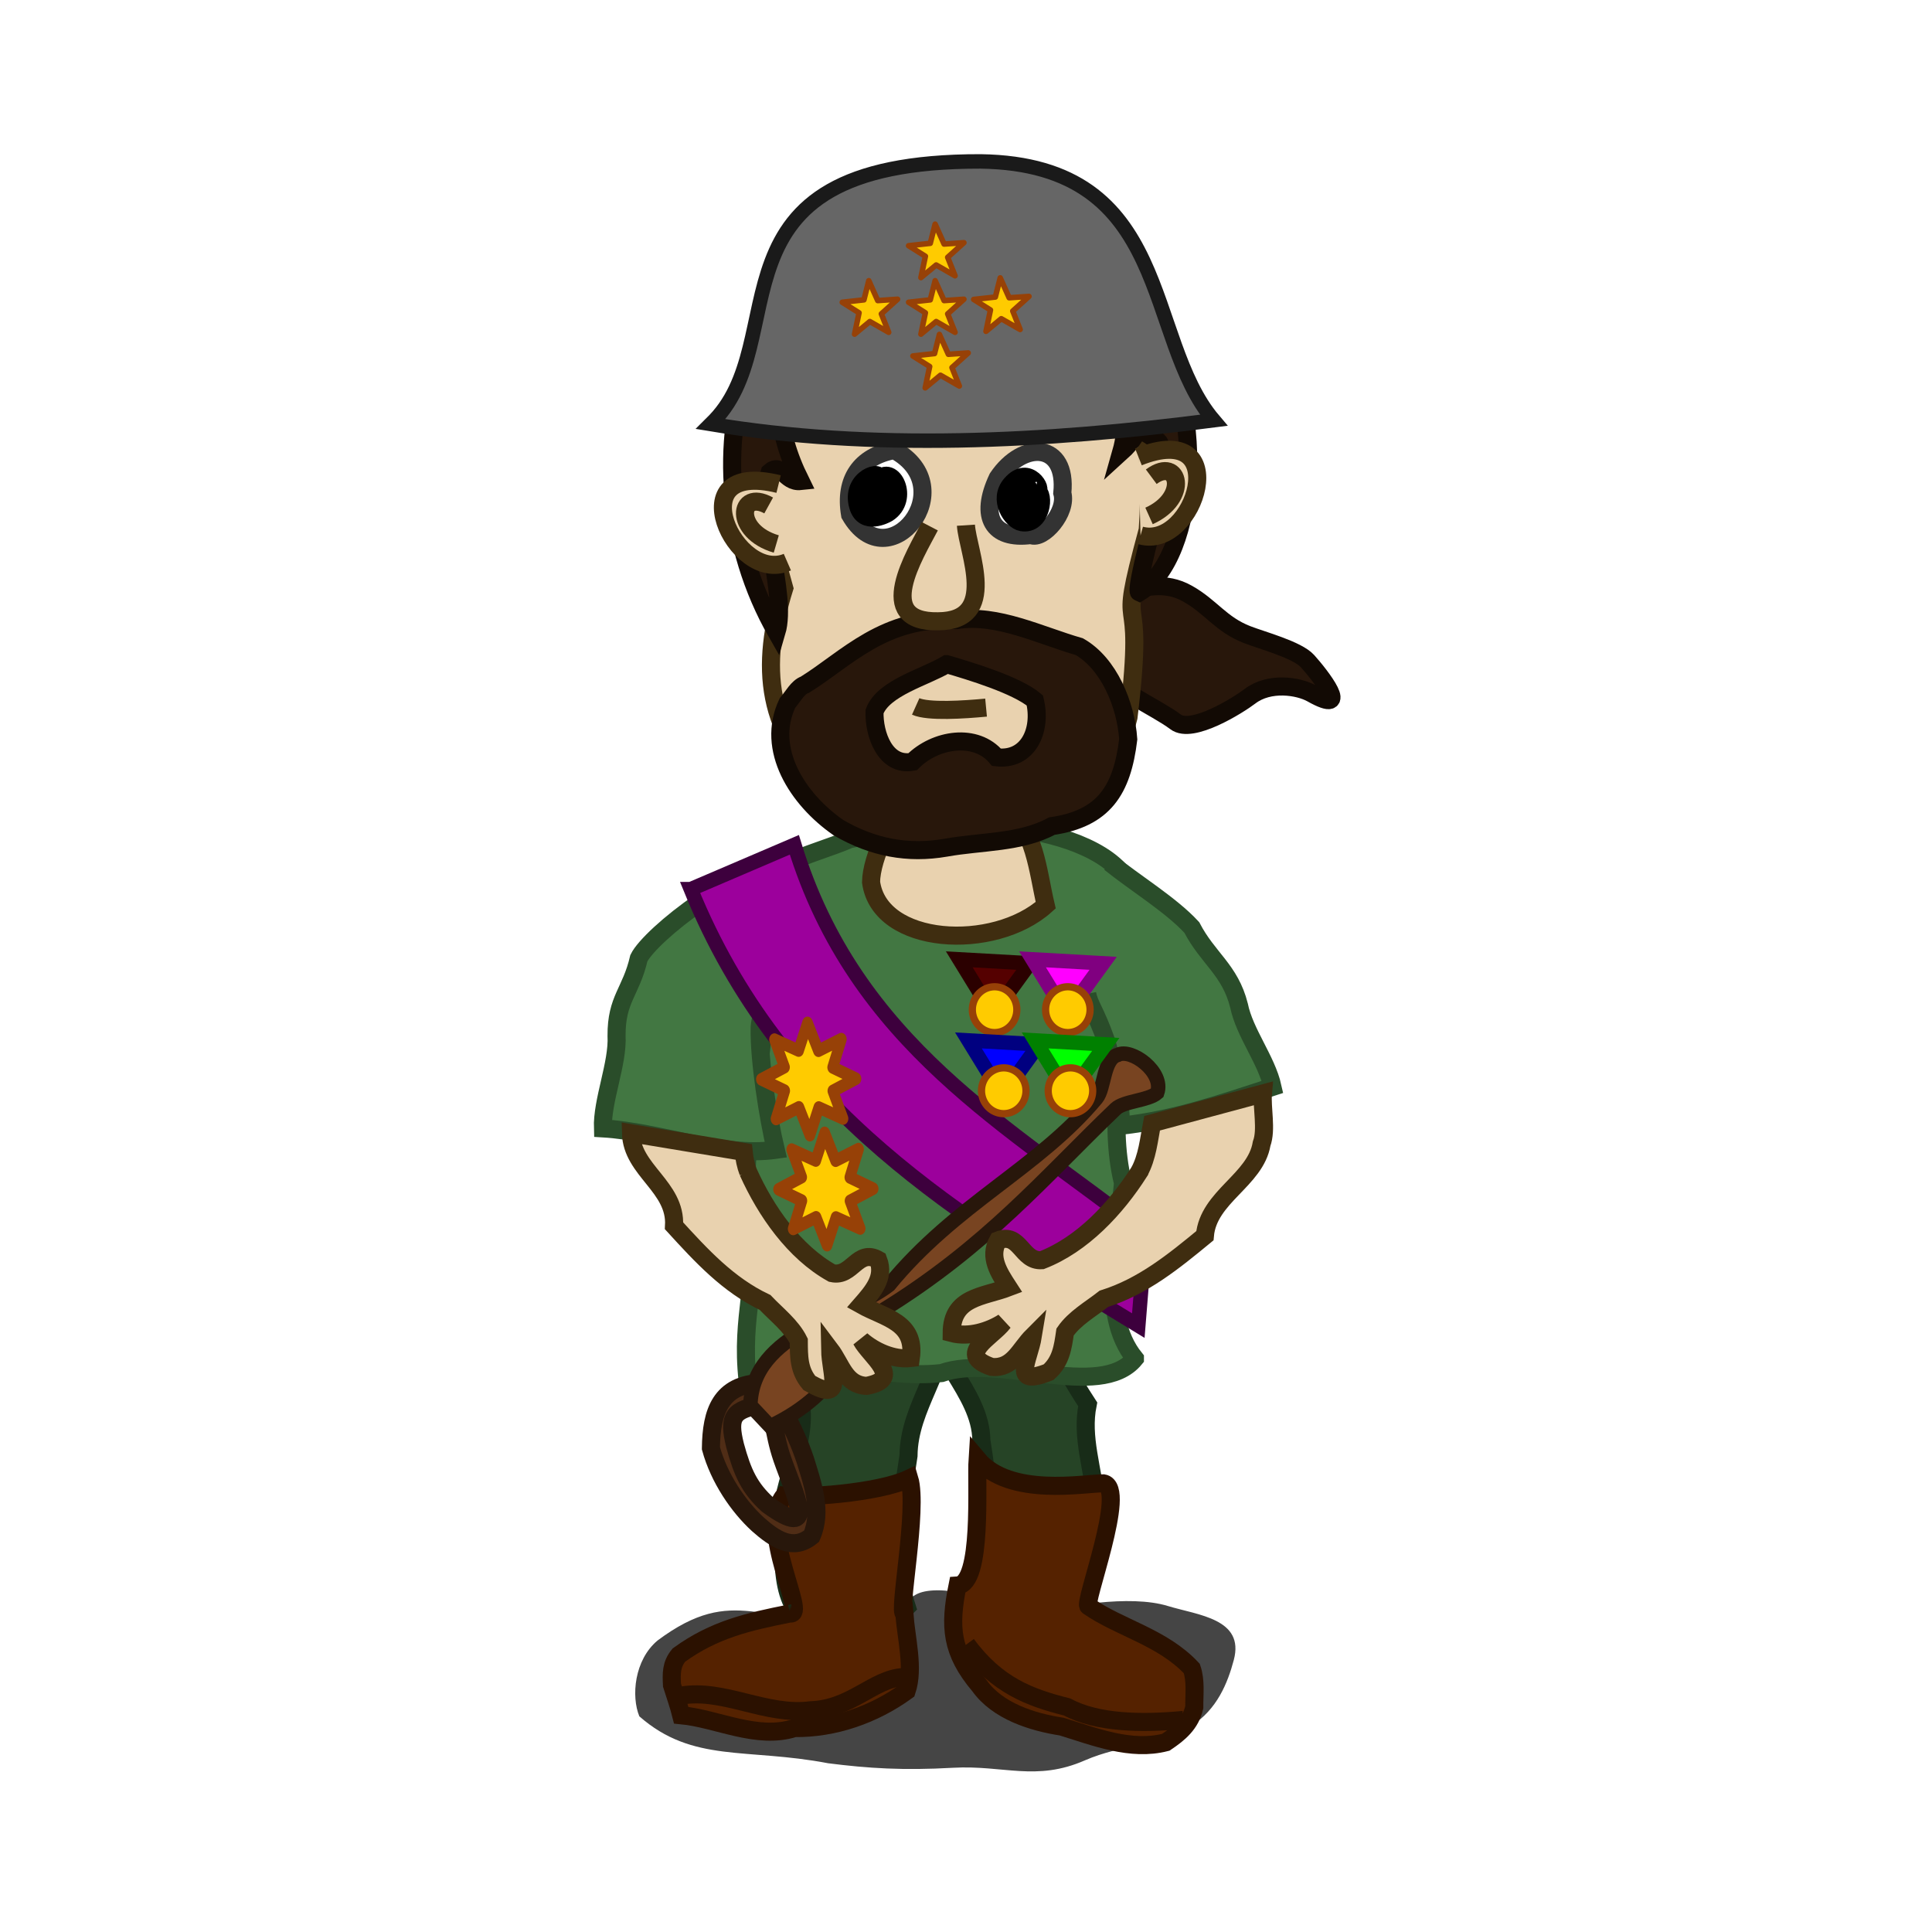 <svg:svg xmlns:dc="http://purl.org/dc/elements/1.1/" xmlns:ns2="http://creativecommons.org/ns#" xmlns:rdf="http://www.w3.org/1999/02/22-rdf-syntax-ns#" xmlns:svg="http://www.w3.org/2000/svg" height="136.268" id="svg2" version="1.0" viewBox="-5.063 -2.121 136.268 136.268" width="136.268">
  <svg:defs id="defs4">
    <svg:filter height="1.653" id="filter3443" width="1.25" x="-.125" y="-.327">
      <svg:feGaussianBlur id="feGaussianBlur3445" stdDeviation="1.963" />
    </svg:filter>
  </svg:defs>
  <svg:g id="layer1">
    <svg:path d="m60.748 112.57c-5.465 0.42-6.823-3.26-11.495 0.89-1.414 1.41-1.726 4.21-1.334 5.78 2.874 3.85 5.998 2.88 10.605 4.44 2.276 0.57 4.263 0.89 7.116 0.89 2.9 0 4.684 1.44 7.561 0 2.231-1.11 4.29-0.77 6.226-2.22 1.513-1.13 2.227-3.12 2.669-4.89 0.784-3.14-1.877-3.61-3.558-4.45-2.161-1.08-5.907-0.41-7.561 0-1.773 0.44-3.316-2.22-5.782-2.22-1.999 0-1.059 1.78-4.447 1.78z" fill-opacity=".728" fill-rule="evenodd" filter="url(#filter3443)" id="path3149" transform="matrix(1.23 -.069 .061 .91 -26.183 13.734)" />
    <svg:g id="g5711" transform="matrix(.738 0 0 .738 -303.82 -87.684)">
      <svg:g id="g2868" transform="matrix(1.25 0 0 1.25 365.81 50.029)">
        <svg:path d="m111.96 97.631c-1.52 0.427 2.62 5.109 3.18 6.089 0.86 1.52 4.49 3.09 5.95 4.2 1.24 0.96 4.8-1.28 5.69-1.96 1.5-1.14 3.72-0.77 4.71-0.22 3.1 1.75 0.66-1.39-0.32-2.47-0.78-0.86-3.42-1.56-4.61-2.02-2.01-0.78-2.75-2.119-4.55-3.13-1.71-0.966-3.33-0.536-5.14-0.027-1.14 0.319-3.44-0.573-4.91-0.462z" fill="#28170b" fill-rule="evenodd" id="path2866" stroke="#120a04" stroke-width="1.382px" />
        <svg:path d="m109.54 151.91c2.18 2.72 1.97 3.8 4.83 8.19-0.52 2.54 0.44 4.98 0.62 7.5-0.51 2.2 0.14 5.69-1.37 7.25-2.63 1.98-6.67 1.89-8.13-0.63 0.25-1 0.06-1.6 0.5-2.62 1.29-2.74 0.68-5.87 0.25-8.75-0.05-3.79-4.12-6.58-3.98-10.37 2.17-0.8 5.92-2.17 7.28-0.57z" fill="#264426" fill-rule="evenodd" id="path2820" stroke="#182c18" stroke-width="1.382px" />
        <svg:path d="m114.44 175.54c2.36 1.64 5.66 2.37 7.89 4.76 0.32 0.94 0.18 1.97 0.19 2.96-0.29 1.27-1.15 1.99-2.18 2.68-2.67 0.69-5.42-0.42-7.96-1.2-2.27-0.35-4.9-1.19-6.28-3.12-2.18-2.58-2.32-4.51-1.68-7.67 1.95-0.13 1.41-7.84 1.53-9.65 2.46 2.94 8.22 1.82 9.62 1.84 1.89 0.31-1.62 9.34-1.13 9.4z" fill="#520" fill-rule="evenodd" id="path2818" stroke="#2b1100" stroke-width="1.382px" />
        <svg:path d="m121.69 184.23c-3.18 0.3-6.59 0.25-8.89-0.99-2.85-0.72-5.36-1.63-7.69-4.79" fill="#520" fill-rule="evenodd" id="path2824" stroke="#2b1100" stroke-width="1.382px" />
        <svg:path d="m95.076 151.87c-0.145 0.78-3.187 5.63-2.923 6.95 0.944 2.8-0.163 5.06-0.862 7.9 0.016 2.79-0.872 7.45 1.125 9.5 2.845 1.13 5.706 1.85 8.124-0.62-1.245-3.86-0.46-7.54 0.13-11.56 0.03-3.8 2.89-6.54 2.75-10.36-2.17-0.8-6.976-3.4-8.344-1.81z" fill="#264426" fill-rule="evenodd" id="path2822" stroke="#182c18" stroke-width="1.382px" />
        <svg:path d="m91.602 176.09c-3.176 0.63-5.789 1.22-8.486 3.18-0.6 0.72-0.572 1.42-0.53 2.3 0.237 0.77 0.511 1.51 0.707 2.3 2.752 0.26 5.793 1.9 8.667 0.98 3.018 0.04 6.07-1.02 8.57-2.84 0.58-1.71-0.04-4.02-0.18-5.92-0.526 0.15 1.08-8.01 0.38-10.32-2.455 1.17-8.362 1.49-9.577 1.32-2.048 2.64 1.842 9.23 0.449 9z" fill="#520" fill-rule="evenodd" id="path2814" stroke="#2b1100" stroke-width="1.382px" />
        <svg:path d="m83.293 182.37c3.252-0.56 6.502 1.57 9.887 1.12 3.144-0.1 4.775-2.39 7.08-2.54" fill="#520" fill-rule="evenodd" id="path2816" stroke="#2b1100" stroke-width="1.382px" />
        <svg:path d="m117.98 156.6c-2.81-3.46-1.27-9.45-0.91-13.42-1.23-4.96 0.31-9.84-0.74-14.8-0.47-3.1 2.39-5.97 0.83-8.68-1.78-2.41-6.29-3.54-9.32-3.69-3.88 0.57-7.81 0.04-11.666 0.88-2.847 1.24-7.81 2.17-8.127 5.24-0.137 2.78 2.756 7.19 1.47 9.7-0.387 4.45-1.709 9.48-1.082 13.94 0.894 5.2-0.64 7.36-0.064 12.54 4.481-2.57 9.733-0.03 14.819-0.6 4.27-1.53 12.14 2.13 14.79-1.11z" fill="#427742" fill-rule="evenodd" id="path2794" stroke="#2a4d2a" stroke-width="1.382px" />
        <svg:path d="m97.807 120.17c0.657 4.85 9.393 5.33 13.353 1.77-0.63-2.69-0.8-5.78-3.1-7.65-2.15-0.76-4.44-0.65-6.68-0.52-2.002 0.93-3.558 4.61-3.573 6.4z" fill="#e9d2af" fill-rule="evenodd" id="path2792" stroke="#3f2d10" stroke-width="1.382px" />
        <svg:path d="m89.28 82.542c-1.409 4.801 0.633 10.454 1.891 15.156-1.823 5.852-1.586 11.192 3.967 15.862 6.422 2.09 20.152 3.05 22.352-5.99 1.37-11.378-1.11-4.83 1.47-14.33 0.86-12.313-3.51-20.66-15.08-19.765-8.007-0.262-11.441 3.864-14.6 9.067z" fill="#e9d2af" fill-rule="evenodd" id="path4422" stroke="#3f2d10" stroke-width="1.382px" />
        <svg:path d="m104.36 100.14c-5.562-0.311-8.43 2.97-11.61 4.94-0.539 0.18-0.915 0.91-1.335 1.4-1.68 3.52 0.759 7.35 3.902 9.53 2.633 1.53 5.313 2.03 8.203 1.53 2.73-0.49 5.7-0.35 8.11-1.65 3.98-0.58 5.37-2.75 5.84-6.64-0.18-2.65-1.48-5.79-3.74-7.08-2.94-0.84-6.31-2.538-9.37-2.03zm-0.77 3.37c1.81 0.53 5.34 1.59 6.74 2.77 0.56 2.32-0.54 4.63-2.93 4.35-1.56-1.88-4.67-1.42-6.42 0.34-2.088 0.38-2.96-2.11-2.907-3.84 0.677-1.83 3.937-2.65 5.517-3.62z" fill="#28170b" fill-rule="evenodd" id="path2654" stroke="#120a04" stroke-width="1.382px" />
        <svg:path d="m103.91 79.613c4.48-1.03 3.75-2.096 4.89-3.49 8.75-0.862 9.13 7.674 8.14 11.16 1.65-1.494 0.78-2.249 2.83-0.808 0.47 0.403 0.11 4.061 0.03 4.535-0.08 0.499-1.86 6.863-1.49 7.015 4.48-2.717 5.29-14.654 0.52-21.191-3.52-4.824-9.73-6.748-15.08-4.938-15.369-3.176-20.731 15.973-13.173 29.174 0.882-2.988-1.633-8.986-0.523-12.236 0.924-0.823 1.167 0.804 2.361 0.676-4.018-8.132 0.394-12.527 5.777-13.373 1.383-1.224 1.352 3.041 5.718 3.476z" fill="#28170b" fill-rule="evenodd" id="path2665" stroke="#120a04" stroke-width="1.382px" />
        <svg:path d="m107.49 89.269c-1.41 2.975-0.39 4.751 2.54 4.366 0.9 0.41 2.81-1.75 2.4-3.211 0.39-3.898-3-4.039-4.94-1.155z" fill="#fff" fill-rule="evenodd" id="path2696" stroke="#333" stroke-width="1.382px" />
        <svg:path d="m99.578 87.138c-2.592 0.486-3.834 2.263-3.375 4.945 2.899 5.066 8.687-2.059 3.375-4.945z" fill="#fff" fill-rule="evenodd" id="path2698" stroke="#333" stroke-width="1.382px" />
        <svg:path d="m110.47 90.263c0.53 0.02-0.61-2.048-1.94-0.525-1.04 1.18 0.04 2.781 0.8 2.915 1.52 0.268 1.8-2.179 1.14-2.39z" fill-rule="evenodd" id="path2700" stroke="#000" stroke-width="1.382px" />
        <svg:path d="m98.353 89.454c0.473-0.941-2.174-0.224-1.533 1.974 0.442 1.518 2.114 0.617 2.241 0.538 1.699-1.058 0.385-3.847-0.708-2.512z" fill-rule="evenodd" id="path2702" stroke="#000" stroke-width="1.382px" />
        <svg:path d="m102.3 92.964c-1.13 2.169-4.384 7.366 0.63 7.266 4.69-0.02 2.26-5.322 2.13-7.345" fill="#e9d2af" fill-rule="evenodd" id="path2704" stroke="#3f2d10" stroke-width="1.382px" />
        <svg:path d="m101.22 106.74c0.96 0.43 3.7 0.25 5.38 0.09" fill="none" id="path2706" stroke="#3f2d10" stroke-width="1.382px" />
        <svg:path d="m118.25 87.661c7.42-2.957 4.34 7.177 0.16 6.004" fill="#e9d2af" fill-rule="evenodd" id="path2708" stroke="#3f2d10" stroke-width="1.382px" />
        <svg:path d="m119.23 89.178c2.13-1.583 2.94 1.603-0.17 2.997" fill="#e9d2af" fill-rule="evenodd" id="path2710" stroke="#3f2d10" stroke-width="1.382px" />
        <svg:path d="m90.738 89.739c-7.746-1.92-3.319 7.701 0.669 5.968" fill="#e9d2af" fill-rule="evenodd" id="path2743" stroke="#3f2d10" stroke-width="1.382px" />
        <svg:path d="m89.979 91.374c-2.323-1.278-2.696 1.989 0.581 2.946" fill="#e9d2af" fill-rule="evenodd" id="path2745" stroke="#3f2d10" stroke-width="1.382px" />
        <svg:path d="m90.846 126.14c0.492 2.49-1.335 2.62-1.556 5.13-0.054 2.52 0.647 6.93 1.23 9.37-4.187 0.59-8.818-1.38-13.214-1.64-0.074-2.12 1.157-4.96 1.042-7.08-0.018-2.82 1.106-3.34 1.705-5.93 0.859-1.77 7.887-7.36 11.004-6.67" fill="#427742" fill-rule="evenodd" id="path2798" stroke="#2a4d2a" stroke-width="1.382px" />
        <svg:path d="m84.023 120.71c6.947 17.07 20.667 25.11 34.217 33.37l0.57-7.07c-10.37-8.14-22.213-14.42-26.868-29.69l-7.919 3.39z" fill="#9c009c" fill-rule="evenodd" id="path5572" stroke="#3d003d" stroke-width="1.105px" />
        <svg:path d="m85.563 163.46c0.626 2.29 2.092 4.44 3.599 5.82 1.287 1.14 2.675 2.07 4.1 0.9 0.833-1.9 0.078-3.99-0.5-5.87-0.815-2.37-2.043-4.74-3.375-5.85-3.08 0.13-3.8 2.21-3.824 5zm3.949-3.35c1.044 0.95 0.742 1.94 1.5 4.15 0.895 2.6 2.834 6.38-1.1 3.52-1.392-1.27-1.926-2.42-2.499-4.52-0.573-2.29-0.125-2.74 2.099-3.15z" fill="#502d16" fill-rule="evenodd" id="path5580" stroke="#28170b" stroke-width="1.382px" />
        <svg:path d="m114.33 128.71c0.17 0.89 0.63 1.29 1.47 3.66 0.69 2.43 1.06 3.92 1.11 6.43 4.2-0.48 7.4-1.62 11.59-2.97-0.46-2.07-2.14-4.14-2.56-6.22-0.69-2.74-2.38-3.6-3.61-5.97-1.58-1.72-4.38-3.43-6.26-4.95" fill="#427742" fill-rule="evenodd" id="path2796" stroke="#2a4d2a" stroke-width="1.382px" />
        <svg:path d="m476.5 250.25c0.17-7 9.41-8.5 13.25-11.5 6.35-7.76 14.29-11.19 19.83-17.85 0.78-0.94 0.64-3.8 2.04-4.15 1.29-0.67 4.45 1.65 3.76 3.63-0.85 0.75-3.17 0.77-3.97 1.53-6.8 6.51-12.3 13.13-22.41 19.34-2.96 2.83-3.67 7.74-10.62 11l-1.88-2z" fill="#784421" fill-rule="evenodd" id="path5578" stroke="#28170b" stroke-width="1.382px" transform="matrix(.8 0 0 .8 -292.62 -40.019)" />
        <svg:path d="m88.411 142.33c1.362 3.02 3.516 6.12 6.413 7.74 1.542 0.33 1.945-1.92 3.531-1.02 0.519 1.35-0.411 2.42-1.302 3.44 1.816 1.02 4.187 1.31 3.797 4.07-1.352 0.16-2.823-0.53-3.785-1.37 0.688 1.27 3.285 2.96 0.396 3.5-1.636-0.08-1.908-1.63-2.785-2.79 0.034 1.93 1.132 4.12-1.584 2.57-0.818-0.97-0.803-2.03-0.811-3.22-0.567-1.15-1.686-2-2.579-2.94-2.826-1.34-4.875-3.58-6.959-5.86 0.173-2.99-3.227-4.24-3.292-7.08l8.618 1.43c0.055 0.53 0.154 1.04 0.342 1.53z" fill="#e9d2af" fill-rule="evenodd" id="path2810" stroke="#3f2d10" stroke-width="1.382px" />
        <svg:path d="m118.31 142.33c-1.78 2.79-4.35 5.55-7.45 6.75-1.57 0.1-1.65-2.18-3.35-1.51-0.71 1.26 0.06 2.45 0.8 3.59-1.94 0.74-4.33 0.7-4.34 3.49 1.32 0.35 2.87-0.13 3.95-0.82-0.87 1.16-3.68 2.46-0.89 3.41 1.63 0.15 2.12-1.34 3.15-2.37-0.31 1.9-1.71 3.92 1.2 2.77 0.95-0.84 1.09-1.9 1.26-3.07 0.73-1.06 1.95-1.74 2.97-2.54 2.99-0.94 5.34-2.86 7.72-4.82 0.26-2.99 3.87-4.24 4.34-7.04 0.4-1.08 0-2.74 0.1-3.84l-8.48 2.28c-0.24 1.26-0.36 2.59-0.98 3.72z" fill="#e9d2af" fill-rule="evenodd" id="path2808" stroke="#3f2d10" stroke-width="1.382px" />
        <svg:path d="m472.7 156.46c15.33 2.55 31.82 1.74 48.08-0.36-6.7-7.88-3.83-24.48-22.27-24.74-27.24-0.06-17.44 17.2-25.81 25.1z" fill="#666" fill-rule="evenodd" id="path5576" stroke="#1a1a1a" stroke-width="1.382px" transform="matrix(.8 0 0 .8 -292.62 -40.019)" />
      </svg:g>
      <svg:path d="m463.5 197.25l-0.08 1.66 1.62 0.12-1.23 1.11 1.07 1.24-1.67-0.09-0.11 1.63-1.12-1.24-1.23 1.07 0.08-1.66-1.62-0.12 1.23-1.11-1.06-1.24 1.66 0.09 0.11-1.63 1.12 1.24 1.23-1.07z" fill="#ffcb00" id="path5586" stroke="#974107" stroke-linejoin="round" stroke-width=".691" transform="matrix(1.407 .539 -.432 1.657 -81.702 -361.42)" />
      <svg:path d="m463.5 197.25l-0.08 1.66 1.62 0.12-1.23 1.11 1.07 1.24-1.67-0.09-0.11 1.63-1.12-1.24-1.23 1.07 0.08-1.66-1.62-0.12 1.23-1.11-1.06-1.24 1.66 0.09 0.11-1.63 1.12 1.24 1.23-1.07z" fill="#ffcb00" id="path5588" stroke="#974107" stroke-linejoin="round" stroke-width=".691" transform="matrix(1.407 .539 -.432 1.657 -80.061 -350.91)" />
      <svg:g id="g5596" transform="translate(42.5,15.625)">
        <svg:path d="m456.38 195.88l-2.38-3.88 6.75 0.38-2.63 3.62-1.74-0.12z" fill="#500" fill-rule="evenodd" id="path5594" stroke="#2b0000" stroke-width="1.382px" />
        <svg:path d="m459.5 196.81a2.125 2.188 0 1 1 -4.25 0 2.125 2.188 0 1 1 4.25 0z" fill="#ffcb00" id="path5590" stroke="#974107" stroke-linejoin="round" stroke-width=".691" />
      </svg:g>
      <svg:g id="g5600" transform="translate(49.5,15.625)">
        <svg:path d="m456.38 195.88l-2.38-3.88 6.75 0.38-2.63 3.62-1.74-0.12z" fill="#f0f" fill-rule="evenodd" id="path5602" stroke="#800080" stroke-width="1.382px" />
        <svg:path d="m459.5 196.81a2.125 2.188 0 1 1 -4.25 0 2.125 2.188 0 1 1 4.25 0z" fill="#ffcb00" id="path5604" stroke="#974107" stroke-linejoin="round" stroke-width=".691" />
      </svg:g>
      <svg:g id="g5606" transform="translate(43.375,23.375)">
        <svg:path d="m456.38 195.88l-2.38-3.88 6.75 0.38-2.63 3.62-1.74-0.12z" fill="#00f" fill-rule="evenodd" id="path5608" stroke="#000080" stroke-width="1.382px" />
        <svg:path d="m459.5 196.81a2.125 2.188 0 1 1 -4.25 0 2.125 2.188 0 1 1 4.25 0z" fill="#ffcb00" id="path5610" stroke="#974107" stroke-linejoin="round" stroke-width=".691" />
      </svg:g>
      <svg:g id="g5612" transform="translate(49.75,23.375)">
        <svg:path d="m456.38 195.88l-2.38-3.88 6.75 0.38-2.63 3.62-1.74-0.12z" fill="#0f0" fill-rule="evenodd" id="path5614" stroke="#008000" stroke-width="1.382px" />
        <svg:path d="m459.5 196.81a2.125 2.188 0 1 1 -4.25 0 2.125 2.188 0 1 1 4.25 0z" fill="#ffcb00" id="path5616" stroke="#974107" stroke-linejoin="round" stroke-width=".691" />
      </svg:g>
      <svg:path d="m490.02 150.09l-2.36-1.35-1.91 1.58 0.56-2.67-2.1-1.32 2.71-0.3 0.61-2.4 1.12 2.49 2.48-0.17-2.03 1.83 0.92 2.31z" fill="#ffcb00" id="path5618" stroke="#974107" stroke-linejoin="round" stroke-width=".691" transform="matrix(.764 0 0 .764 121.72 33.031)" />
      <svg:path d="m490.02 150.09l-2.36-1.35-1.91 1.58 0.56-2.67-2.1-1.32 2.71-0.3 0.61-2.4 1.12 2.49 2.48-0.17-2.03 1.83 0.92 2.31z" fill="#ffcb00" id="path5620" stroke="#974107" stroke-linejoin="round" stroke-width=".691" transform="matrix(.764 0 0 .764 121.72 27.627)" />
      <svg:path d="m490.02 150.09l-2.36-1.35-1.91 1.58 0.56-2.67-2.1-1.32 2.71-0.3 0.61-2.4 1.12 2.49 2.48-0.17-2.03 1.83 0.92 2.31z" fill="#ffcb00" id="path5622" stroke="#974107" stroke-linejoin="round" stroke-width=".691" transform="matrix(.764 0 0 .764 122.13 38.164)" />
      <svg:path d="m490.02 150.09l-2.36-1.35-1.91 1.58 0.56-2.67-2.1-1.32 2.71-0.3 0.61-2.4 1.12 2.49 2.48-0.17-2.03 1.83 0.92 2.31z" fill="#ffcb00" id="path5624" stroke="#974107" stroke-linejoin="round" stroke-width=".691" transform="matrix(.764 0 0 .764 115.38 33.031)" />
      <svg:path d="m490.02 150.09l-2.36-1.35-1.91 1.58 0.56-2.67-2.1-1.32 2.71-0.3 0.61-2.4 1.12 2.49 2.48-0.17-2.03 1.83 0.92 2.31z" fill="#ffcb00" id="path5626" stroke="#974107" stroke-linejoin="round" stroke-width=".691" transform="matrix(.764 0 0 .764 127.94 32.761)" />
    </svg:g>
  </svg:g>
</svg:svg>